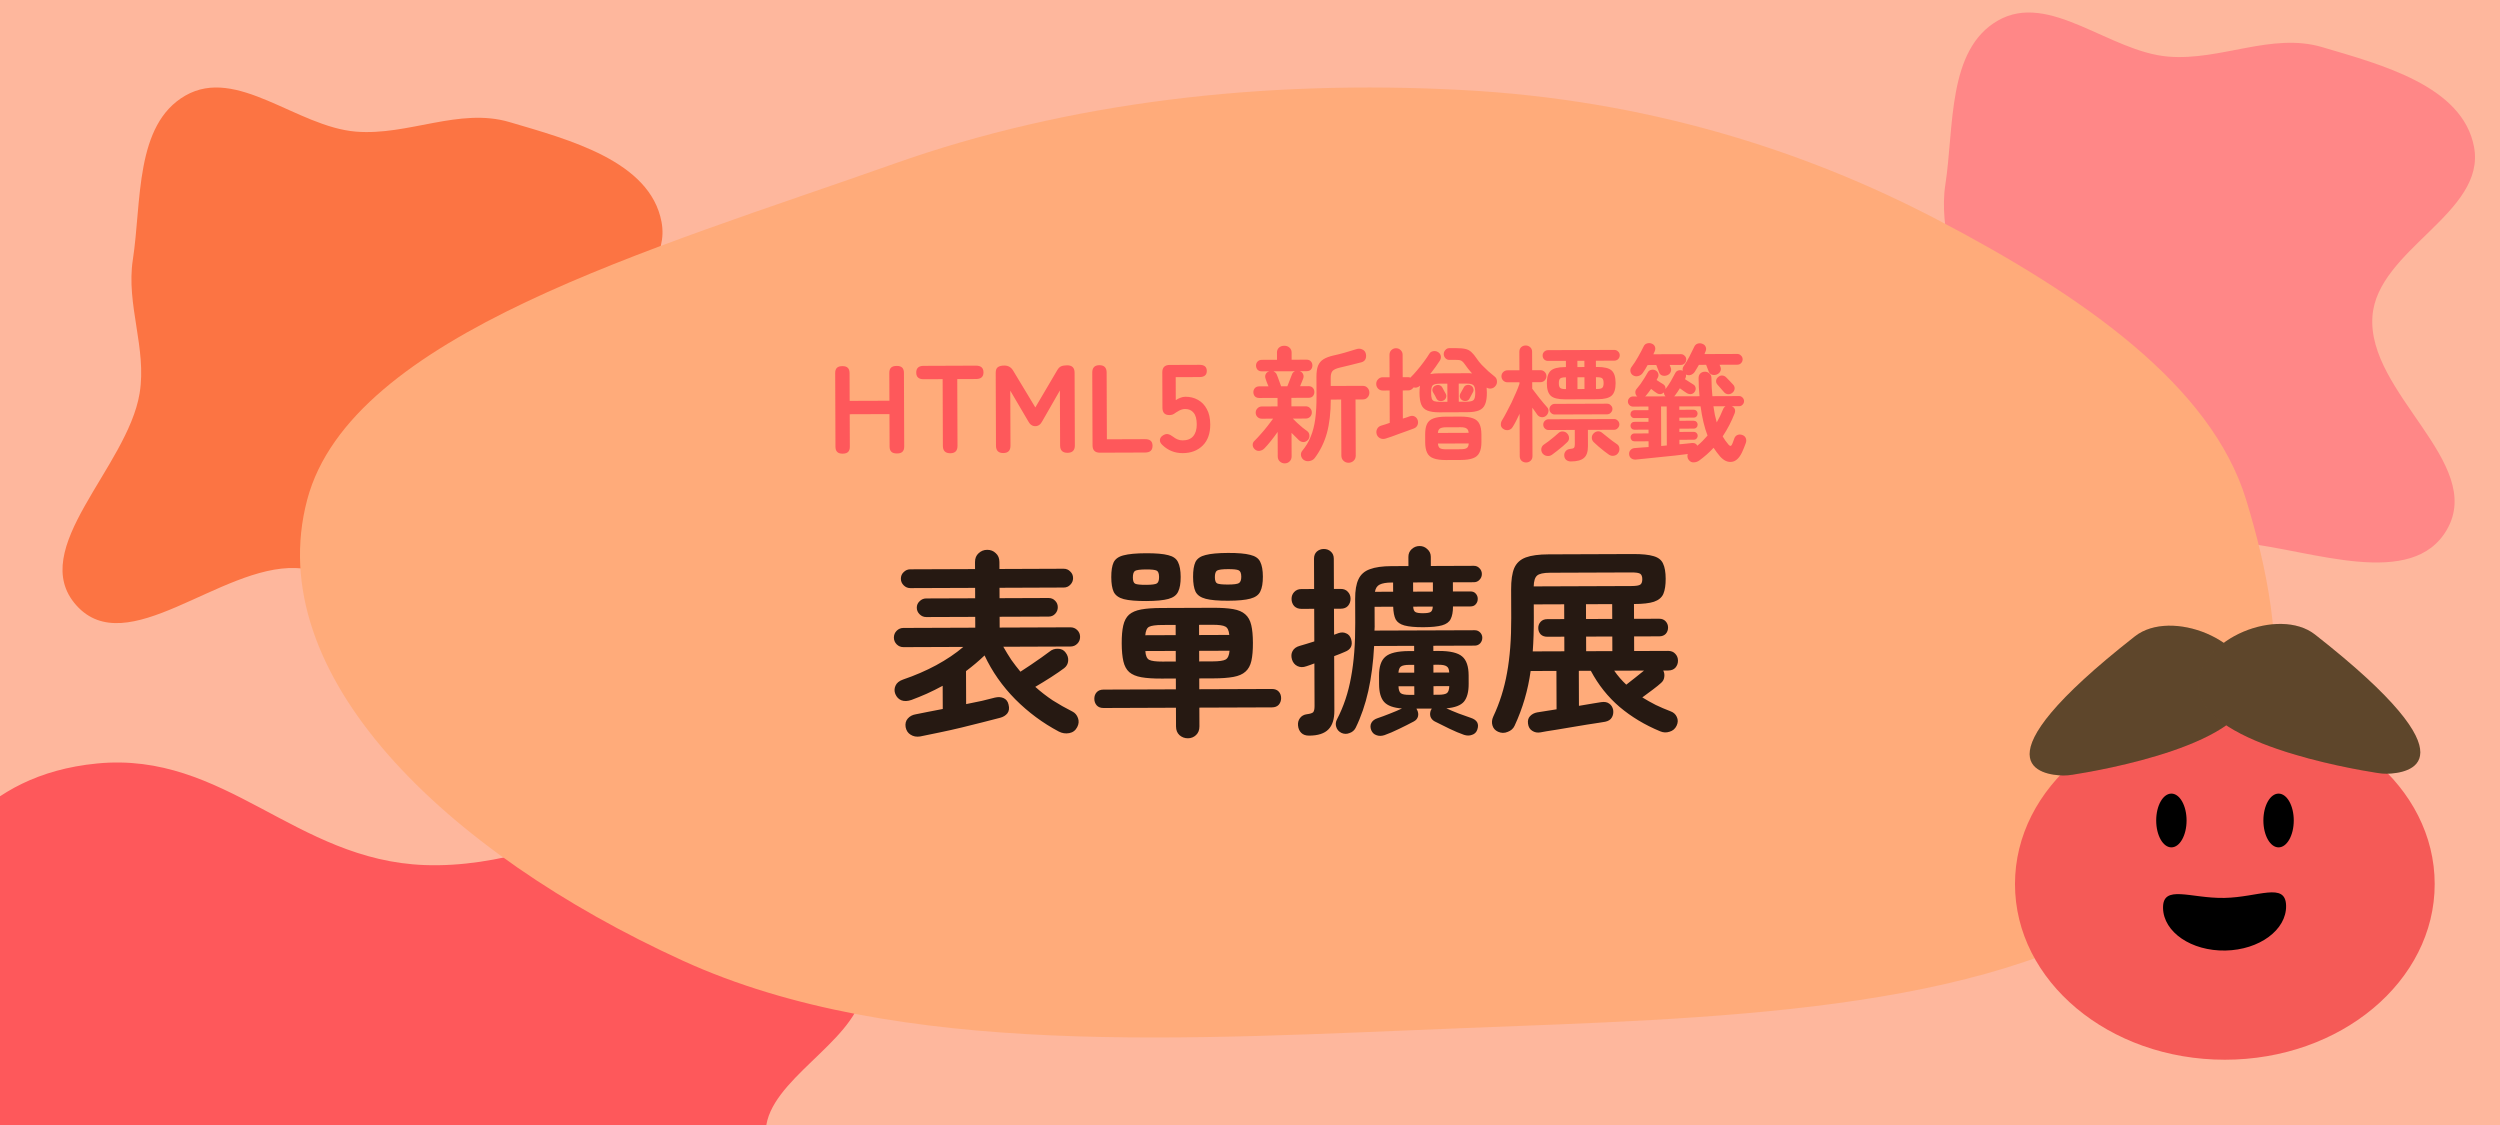 <svg width="200" height="90" viewBox="0 0 200 90" fill="none" xmlns="http://www.w3.org/2000/svg">
<g clip-path="url(#clip0_1720_2108)">
<rect width="200" height="90" fill="#FEB79D"/>
<path fill-rule="evenodd" clip-rule="evenodd" d="M-6.18 85.526C-5.521 81.351 -9.948 77.257 -7.655 73.239C-4.948 68.497 -1.652 61.992 7.772 61.078C17.997 60.087 23.6 68.826 33.978 69.205C45.818 69.637 56.588 60.196 66.887 63.237C76.243 66 70.121 74.012 68.975 79.539C68.168 83.434 61.536 86.431 61.267 90.346C60.85 96.397 75.769 103.853 67.023 107.895C58.356 111.9 45.738 103.802 34.253 102.83C27.316 102.243 20.566 103.925 13.618 103.373C4.658 102.66 -7.251 103.227 -11.753 99.17C-16.321 95.052 -6.927 90.254 -6.18 85.526Z" fill="#FE585B"/>
<path fill-rule="evenodd" clip-rule="evenodd" d="M28.474 10.53C32.649 10.872 36.743 8.58 40.761 9.767C45.503 11.168 52.008 12.874 52.922 17.752C53.913 23.046 45.174 25.946 44.795 31.318C44.363 37.447 53.804 43.022 50.763 48.353C48 53.196 39.988 50.027 34.461 49.434C30.566 49.016 27.569 45.584 23.654 45.444C17.603 45.228 10.147 52.951 6.105 48.424C2.1 43.937 10.197 37.406 11.17 31.46C11.758 27.869 10.075 24.375 10.627 20.779C11.34 16.14 10.773 9.976 14.83 7.646C18.948 5.281 23.746 10.143 28.474 10.53Z" fill="#FC7443"/>
<path fill-rule="evenodd" clip-rule="evenodd" d="M173.474 4.53C177.649 4.872 181.743 2.58 185.761 3.767C190.503 5.168 197.008 6.874 197.922 11.752C198.913 17.046 190.174 19.946 189.795 25.318C189.363 31.447 198.804 37.022 195.763 42.353C193 47.196 184.988 44.027 179.461 43.434C175.566 43.016 172.569 39.584 168.654 39.444C162.603 39.228 155.147 46.951 151.105 42.424C147.1 37.937 155.198 31.406 156.17 25.46C156.757 21.869 155.075 18.375 155.627 14.779C156.34 10.14 155.773 3.976 159.83 1.646C163.948 -0.719 168.746 4.143 173.474 4.53Z" fill="#FF8787"/>
<path fill-rule="evenodd" clip-rule="evenodd" d="M117.063 7.205C131.49 7.98 144.155 11.905 154.996 17.578C166.733 23.719 176.896 30.86 179.688 39.971C183.097 51.095 184.354 63.745 171.749 72.255C158.691 81.071 136.857 81.474 117.063 82.25C95.236 83.105 71.899 84.751 54.603 76.845C35.616 68.165 20.857 53.977 24.577 39.971C28.089 26.753 52.105 19.98 71.539 13.095C85.386 8.19 100.98 6.341 117.063 7.205Z" fill="#FFAB7A"/>
<ellipse cx="177.987" cy="70.727" rx="16.788" ry="14.051" fill="#F55A57"/>
<ellipse cx="173.711" cy="65.639" rx="1.215" ry="2.151" fill="black"/>
<ellipse cx="182.286" cy="65.639" rx="1.215" ry="2.151" fill="black"/>
<path d="M173.043 72.644C173.079 74.572 175.312 76.094 178.031 76.043C180.749 75.992 182.924 74.388 182.888 72.46C182.852 70.533 180.67 71.782 177.952 71.833C175.233 71.884 173.007 70.717 173.043 72.644Z" fill="black"/>
<path d="M170.796 50.904C173.677 48.645 180.1 51.191 180.1 55.022C180.101 59.542 168.086 61.623 165.801 61.978C165.552 62.017 165.303 62.044 165.054 62.039C163.425 62.006 157.615 61.237 170.796 50.904Z" fill="#6E5232"/>
<path d="M170.796 50.904C173.677 48.645 180.1 51.191 180.1 55.022C180.101 59.542 168.086 61.623 165.801 61.978C165.552 62.017 165.303 62.044 165.054 62.039C163.425 62.006 157.615 61.237 170.796 50.904Z" fill="url(#paint0_radial_1720_2108)" fill-opacity="0.15"/>
<path d="M185.2 50.763C182.319 48.505 175.896 51.051 175.896 54.881C175.896 59.401 187.91 61.483 190.195 61.837C190.445 61.876 190.693 61.903 190.942 61.898C192.571 61.866 198.381 61.097 185.2 50.763Z" fill="#6E5232"/>
<path d="M185.2 50.763C182.319 48.505 175.896 51.051 175.896 54.881C175.896 59.401 187.91 61.483 190.195 61.837C190.445 61.876 190.693 61.903 190.942 61.898C192.571 61.866 198.381 61.097 185.2 50.763Z" fill="url(#paint1_radial_1720_2108)" fill-opacity="0.15"/>
<path d="M67.389 36.292C67.022 36.293 66.838 36.11 66.837 35.744L66.815 29.844C66.813 29.477 66.996 29.293 67.363 29.292L67.413 29.292C67.779 29.29 67.963 29.473 67.965 29.84L67.973 32.069L71.153 32.058L71.145 29.828C71.143 29.461 71.329 29.277 71.703 29.276L71.763 29.275C72.129 29.274 72.313 29.457 72.315 29.823L72.337 35.723C72.338 36.09 72.155 36.274 71.789 36.275L71.729 36.276C71.355 36.277 71.168 36.094 71.167 35.728L71.157 33.128L67.977 33.139L67.987 35.739C67.988 36.106 67.805 36.29 67.439 36.291L67.389 36.292ZM76.023 36.26C75.629 36.261 75.432 36.065 75.43 35.672L75.411 30.332L73.891 30.338C73.497 30.339 73.3 30.163 73.299 29.81C73.297 29.45 73.493 29.269 73.887 29.268L78.077 29.252C78.477 29.251 78.677 29.43 78.679 29.79C78.68 30.143 78.481 30.32 78.081 30.322L76.581 30.328L76.6 35.668C76.602 36.061 76.409 36.258 76.023 36.26ZM80.26 36.244C79.874 36.245 79.68 36.05 79.678 35.656L79.657 29.836C79.656 29.61 79.712 29.456 79.825 29.376C79.945 29.288 80.118 29.244 80.344 29.244C80.651 29.242 80.885 29.375 81.046 29.641L82.827 32.594L84.566 29.638C84.659 29.471 84.765 29.361 84.885 29.307C85.011 29.253 85.174 29.226 85.374 29.225C85.768 29.224 85.965 29.419 85.967 29.813L85.988 35.633C85.99 36.026 85.794 36.224 85.4 36.225C85.007 36.226 84.81 36.031 84.808 35.637L84.792 31.237L83.391 33.682C83.252 33.956 83.062 34.094 82.822 34.094C82.582 34.095 82.392 33.959 82.251 33.687L80.822 31.252L80.838 35.652C80.84 36.045 80.647 36.243 80.26 36.244ZM87.995 36.215C87.602 36.217 87.404 36.021 87.403 35.627L87.381 29.808C87.38 29.414 87.569 29.217 87.949 29.215C88.336 29.214 88.53 29.41 88.531 29.803L88.551 35.143L91.611 35.132C92.004 35.13 92.202 35.306 92.203 35.66C92.204 36.02 92.008 36.2 91.615 36.202L87.995 36.215ZM94.618 36.251C93.985 36.253 93.441 36.035 92.986 35.597C92.839 35.457 92.775 35.318 92.794 35.178C92.814 35.031 92.897 34.914 93.043 34.827C93.196 34.733 93.332 34.702 93.453 34.735C93.573 34.761 93.706 34.831 93.853 34.944C93.96 35.03 94.077 35.099 94.204 35.152C94.331 35.205 94.468 35.231 94.614 35.231C94.988 35.229 95.267 35.118 95.453 34.898C95.646 34.67 95.741 34.357 95.74 33.957C95.738 33.523 95.654 33.21 95.486 33.017C95.326 32.818 95.099 32.719 94.805 32.72C94.705 32.72 94.609 32.737 94.515 32.771C94.429 32.798 94.349 32.835 94.276 32.882C94.143 32.956 94.026 33.03 93.927 33.103C93.827 33.17 93.7 33.204 93.547 33.205C93.18 33.206 92.996 33.01 92.995 32.617L92.984 29.787C92.983 29.393 93.182 29.196 93.582 29.195L95.952 29.186C96.345 29.184 96.543 29.347 96.544 29.674C96.545 30 96.349 30.164 95.956 30.166L94.056 30.173L94.062 32.013C94.175 31.932 94.299 31.869 94.432 31.821C94.565 31.768 94.698 31.74 94.832 31.74C95.205 31.739 95.538 31.821 95.832 31.986C96.133 32.152 96.371 32.398 96.545 32.724C96.726 33.05 96.818 33.459 96.82 33.953C96.822 34.679 96.621 35.243 96.216 35.645C95.811 36.046 95.278 36.248 94.618 36.251ZM102.781 37.071C102.628 37.071 102.494 37.018 102.381 36.912C102.274 36.812 102.22 36.679 102.219 36.513L102.212 34.553C102.04 34.8 101.857 35.044 101.665 35.285C101.472 35.525 101.3 35.723 101.147 35.877C101.041 35.984 100.914 36.047 100.768 36.068C100.621 36.089 100.491 36.046 100.377 35.939C100.277 35.846 100.223 35.737 100.216 35.61C100.209 35.477 100.252 35.367 100.345 35.279C100.497 35.132 100.667 34.952 100.853 34.738C101.045 34.524 101.228 34.306 101.4 34.086C101.579 33.858 101.729 33.661 101.848 33.494L100.958 33.497C100.811 33.498 100.691 33.452 100.598 33.359C100.504 33.266 100.457 33.149 100.456 33.009C100.456 32.876 100.502 32.762 100.595 32.669C100.688 32.568 100.808 32.518 100.954 32.517L102.204 32.513L102.202 31.833L100.742 31.838C100.595 31.839 100.478 31.796 100.391 31.709C100.311 31.616 100.271 31.506 100.27 31.38C100.27 31.247 100.309 31.136 100.389 31.049C100.475 30.956 100.592 30.909 100.738 30.908L101.478 30.905C101.431 30.792 101.384 30.679 101.337 30.566C101.297 30.446 101.266 30.356 101.246 30.296C101.199 30.163 101.202 30.043 101.255 29.936C101.308 29.823 101.398 29.749 101.524 29.715L101.554 29.705L100.944 29.707C100.804 29.708 100.691 29.665 100.604 29.578C100.523 29.485 100.483 29.376 100.482 29.249C100.482 29.122 100.521 29.015 100.601 28.928C100.687 28.835 100.801 28.788 100.941 28.787L102.161 28.783L102.158 28.193C102.158 28.039 102.211 27.913 102.317 27.812C102.43 27.712 102.57 27.661 102.736 27.661C102.91 27.66 103.05 27.709 103.157 27.809C103.271 27.909 103.328 28.035 103.328 28.188L103.331 28.778L104.531 28.774C104.677 28.773 104.791 28.82 104.871 28.913C104.951 28.999 104.992 29.106 104.992 29.232C104.993 29.359 104.953 29.469 104.874 29.563C104.794 29.65 104.681 29.693 104.534 29.694L103.974 29.696C104.107 29.736 104.198 29.812 104.245 29.925C104.299 30.032 104.302 30.151 104.256 30.285C104.23 30.352 104.193 30.442 104.147 30.555C104.108 30.669 104.061 30.782 104.008 30.896L104.688 30.893C104.835 30.893 104.949 30.939 105.029 31.032C105.109 31.119 105.15 31.228 105.15 31.362C105.151 31.488 105.111 31.599 105.031 31.692C104.952 31.779 104.839 31.823 104.692 31.823L103.312 31.828L103.314 32.508L104.444 32.504C104.598 32.504 104.718 32.553 104.805 32.653C104.899 32.746 104.946 32.859 104.946 32.992C104.947 33.133 104.9 33.249 104.808 33.343C104.721 33.437 104.601 33.484 104.448 33.484L103.428 33.488C103.515 33.581 103.629 33.694 103.769 33.827C103.916 33.96 104.064 34.089 104.211 34.215C104.365 34.335 104.488 34.428 104.582 34.494C104.689 34.58 104.746 34.693 104.753 34.833C104.767 34.973 104.727 35.093 104.634 35.194C104.535 35.301 104.418 35.358 104.285 35.365C104.152 35.365 104.031 35.319 103.924 35.226C103.764 35.074 103.563 34.874 103.322 34.629L103.329 36.508C103.33 36.675 103.277 36.809 103.171 36.909C103.064 37.016 102.935 37.07 102.781 37.071ZM107.881 37.022C107.728 37.022 107.594 36.969 107.481 36.863C107.367 36.757 107.31 36.617 107.309 36.444L107.292 31.964L106.462 31.967C106.46 33.014 106.356 33.907 106.152 34.648C105.948 35.382 105.624 36.047 105.18 36.642C105.074 36.775 104.934 36.856 104.761 36.883C104.594 36.917 104.441 36.888 104.3 36.795C104.18 36.709 104.106 36.589 104.079 36.436C104.058 36.289 104.095 36.162 104.188 36.055C104.466 35.721 104.688 35.35 104.853 34.943C105.025 34.529 105.147 34.058 105.218 33.532C105.29 32.998 105.324 32.388 105.321 31.701L105.316 30.151C105.314 29.778 105.357 29.481 105.442 29.261C105.535 29.034 105.681 28.86 105.88 28.739C106.087 28.611 106.356 28.511 106.689 28.436C106.949 28.382 107.246 28.307 107.579 28.213C107.918 28.111 108.221 28.02 108.488 27.939C108.667 27.879 108.827 27.881 108.968 27.948C109.108 28.007 109.201 28.103 109.249 28.236C109.303 28.396 109.303 28.55 109.25 28.697C109.198 28.837 109.091 28.93 108.931 28.978C108.645 29.052 108.352 29.127 108.052 29.201C107.752 29.275 107.456 29.346 107.163 29.414C106.89 29.482 106.704 29.569 106.604 29.676C106.504 29.783 106.455 29.974 106.456 30.247L106.458 30.877L109.008 30.867C109.175 30.867 109.305 30.92 109.399 31.026C109.499 31.132 109.55 31.262 109.55 31.415C109.551 31.562 109.501 31.689 109.402 31.796C109.309 31.903 109.179 31.957 109.012 31.957L108.442 31.959L108.459 36.44C108.46 36.613 108.404 36.753 108.291 36.86C108.178 36.967 108.041 37.021 107.881 37.022ZM102.488 30.902L102.988 30.9C103.041 30.766 103.104 30.606 103.177 30.419C103.249 30.232 103.309 30.078 103.355 29.958C103.401 29.831 103.481 29.744 103.594 29.698L101.874 29.704C101.927 29.724 101.978 29.757 102.024 29.803C102.078 29.843 102.118 29.9 102.145 29.973C102.172 30.026 102.206 30.113 102.246 30.233C102.286 30.346 102.33 30.465 102.377 30.592C102.424 30.712 102.461 30.815 102.488 30.902ZM110.864 35.081C110.704 35.135 110.554 35.128 110.414 35.062C110.274 34.996 110.18 34.886 110.133 34.733C110.092 34.58 110.105 34.44 110.171 34.313C110.237 34.179 110.354 34.089 110.52 34.042C110.613 34.015 110.713 33.984 110.82 33.951C110.933 33.91 111.053 33.87 111.179 33.829L111.17 31.239L110.62 31.241C110.473 31.242 110.35 31.192 110.249 31.093C110.149 30.986 110.098 30.86 110.098 30.713C110.097 30.567 110.147 30.443 110.246 30.343C110.346 30.236 110.469 30.182 110.616 30.181L111.166 30.179L111.159 28.379C111.159 28.233 111.208 28.109 111.308 28.009C111.414 27.909 111.537 27.858 111.677 27.858C111.824 27.857 111.947 27.907 112.048 28.006C112.155 28.106 112.209 28.229 112.209 28.375L112.216 30.175L112.656 30.174C112.689 30.174 112.719 30.177 112.746 30.183C112.773 30.19 112.799 30.2 112.826 30.213L112.856 30.183C113.009 30.036 113.178 29.852 113.364 29.631C113.556 29.404 113.739 29.173 113.911 28.939C114.084 28.705 114.223 28.501 114.329 28.328C114.402 28.194 114.508 28.117 114.648 28.096C114.795 28.069 114.925 28.092 115.038 28.165C115.152 28.231 115.226 28.328 115.259 28.454C115.293 28.581 115.27 28.711 115.191 28.845C115.091 28.991 114.975 29.162 114.843 29.356C114.71 29.543 114.568 29.733 114.415 29.927C114.615 29.887 114.858 29.866 115.145 29.865L117.355 29.857C117.428 29.856 117.498 29.856 117.565 29.856C117.631 29.855 117.698 29.862 117.765 29.875C117.537 29.622 117.35 29.387 117.202 29.167C117.122 29.047 117.048 28.961 116.981 28.908C116.921 28.855 116.848 28.822 116.761 28.809C116.674 28.796 116.554 28.789 116.401 28.79L115.941 28.792C115.821 28.792 115.717 28.746 115.63 28.653C115.543 28.553 115.499 28.443 115.499 28.323C115.499 28.203 115.541 28.096 115.628 28.003C115.714 27.902 115.817 27.852 115.937 27.852L116.427 27.85C116.774 27.849 117.044 27.871 117.237 27.917C117.431 27.963 117.591 28.049 117.718 28.175C117.852 28.295 117.996 28.471 118.15 28.703C118.251 28.857 118.382 29.019 118.542 29.192C118.71 29.365 118.883 29.534 119.064 29.7C119.251 29.859 119.422 30.002 119.576 30.128C119.689 30.215 119.75 30.334 119.757 30.488C119.771 30.641 119.728 30.774 119.629 30.888C119.542 30.995 119.432 31.059 119.299 31.079C119.173 31.1 119.049 31.077 118.929 31.011C118.936 31.071 118.939 31.134 118.94 31.201C118.947 31.267 118.95 31.337 118.95 31.411C118.952 31.811 118.903 32.124 118.804 32.351C118.711 32.578 118.549 32.739 118.316 32.833C118.089 32.927 117.773 32.975 117.366 32.976L115.156 32.985C114.75 32.986 114.429 32.941 114.196 32.848C113.962 32.756 113.798 32.596 113.704 32.37C113.61 32.144 113.562 31.831 113.56 31.43C113.56 31.317 113.563 31.217 113.569 31.131C113.576 31.037 113.585 30.947 113.598 30.86C113.439 31.001 113.269 31.045 113.089 30.992C113.042 31.059 112.983 31.116 112.909 31.163C112.836 31.21 112.753 31.233 112.66 31.234L112.22 31.235L112.228 33.486C112.335 33.452 112.435 33.421 112.528 33.394C112.621 33.361 112.704 33.33 112.777 33.303C112.924 33.25 113.057 33.256 113.177 33.322C113.298 33.388 113.378 33.488 113.419 33.621C113.459 33.768 113.45 33.904 113.39 34.031C113.331 34.151 113.224 34.239 113.071 34.292C112.951 34.333 112.795 34.39 112.602 34.464C112.409 34.532 112.202 34.606 111.983 34.686C111.763 34.767 111.553 34.845 111.353 34.919C111.154 34.986 110.991 35.04 110.864 35.081ZM115.68 36.803C115.254 36.804 114.92 36.759 114.68 36.666C114.44 36.581 114.269 36.431 114.168 36.218C114.067 36.012 114.016 35.732 114.015 35.379L114.013 34.759C114.012 34.406 114.06 34.125 114.16 33.918C114.259 33.711 114.428 33.564 114.668 33.476C114.908 33.382 115.241 33.334 115.668 33.333L116.848 33.328C117.268 33.327 117.598 33.372 117.838 33.465C118.078 33.55 118.249 33.697 118.35 33.903C118.457 34.109 118.511 34.389 118.513 34.742L118.515 35.362C118.516 35.715 118.464 35.996 118.358 36.203C118.259 36.416 118.09 36.567 117.85 36.655C117.61 36.749 117.28 36.797 116.86 36.798L115.68 36.803ZM116.703 32.139L117.303 32.137C117.616 32.136 117.813 32.088 117.893 31.994C117.979 31.901 118.022 31.707 118.02 31.414C118.019 31.121 117.975 30.927 117.888 30.834C117.808 30.735 117.611 30.686 117.298 30.687L116.698 30.689L116.703 32.139ZM115.203 32.144L115.793 32.142L115.788 30.692L115.198 30.695C114.891 30.696 114.695 30.743 114.608 30.837C114.529 30.93 114.489 31.127 114.49 31.427C114.491 31.627 114.508 31.78 114.542 31.887C114.576 31.987 114.643 32.056 114.743 32.096C114.85 32.129 115.003 32.145 115.203 32.144ZM115.677 35.943L116.857 35.938C117.084 35.938 117.244 35.907 117.337 35.847C117.437 35.786 117.49 35.663 117.496 35.476L115.036 35.485C115.05 35.672 115.103 35.795 115.197 35.855C115.29 35.914 115.451 35.944 115.677 35.943ZM115.032 34.635L117.492 34.626C117.478 34.453 117.421 34.336 117.321 34.277C117.227 34.21 117.071 34.178 116.851 34.178L115.671 34.183C115.451 34.184 115.291 34.218 115.191 34.285C115.098 34.345 115.045 34.462 115.032 34.635ZM115.473 32.043C115.373 32.09 115.266 32.101 115.153 32.075C115.046 32.048 114.966 31.982 114.912 31.875C114.879 31.802 114.838 31.723 114.791 31.636C114.744 31.549 114.694 31.463 114.64 31.377C114.587 31.283 114.576 31.183 114.609 31.077C114.649 30.97 114.722 30.893 114.828 30.846C114.941 30.792 115.048 30.782 115.148 30.815C115.255 30.841 115.339 30.911 115.399 31.024C115.433 31.09 115.476 31.173 115.53 31.273C115.59 31.366 115.634 31.443 115.661 31.503C115.714 31.609 115.722 31.712 115.682 31.813C115.649 31.913 115.579 31.99 115.473 32.043ZM117.013 32.038C116.913 31.985 116.842 31.908 116.802 31.808C116.768 31.709 116.774 31.605 116.821 31.498C116.854 31.438 116.897 31.361 116.95 31.268C117.003 31.168 117.049 31.084 117.089 31.017C117.142 30.904 117.222 30.834 117.328 30.807C117.441 30.773 117.551 30.782 117.658 30.835C117.758 30.882 117.825 30.958 117.859 31.065C117.9 31.171 117.893 31.271 117.84 31.365C117.794 31.451 117.748 31.538 117.701 31.625C117.655 31.712 117.612 31.792 117.572 31.866C117.526 31.973 117.446 32.039 117.333 32.067C117.22 32.094 117.113 32.084 117.013 32.038ZM125.212 31.947C124.652 31.949 124.269 31.854 124.061 31.662C123.854 31.469 123.749 31.136 123.748 30.663C123.746 30.183 123.848 29.849 124.054 29.662C124.26 29.468 124.643 29.369 125.203 29.367L125.273 29.367L125.271 28.867L123.841 28.872C123.721 28.873 123.618 28.833 123.531 28.754C123.45 28.667 123.41 28.564 123.409 28.444C123.409 28.324 123.449 28.224 123.528 28.144C123.615 28.057 123.718 28.013 123.838 28.012L129.138 27.993C129.258 27.992 129.361 28.035 129.448 28.122C129.535 28.201 129.579 28.301 129.579 28.421C129.58 28.541 129.537 28.645 129.451 28.732C129.364 28.812 129.261 28.852 129.141 28.853L127.671 28.858L127.673 29.358L127.783 29.358C128.343 29.356 128.727 29.451 128.934 29.643C129.141 29.829 129.246 30.162 129.248 30.642C129.249 31.116 129.147 31.449 128.941 31.643C128.735 31.838 128.352 31.936 127.792 31.938L125.212 31.947ZM122.091 36.999C121.945 36.999 121.821 36.953 121.721 36.86C121.627 36.767 121.58 36.644 121.579 36.491L121.567 33.101C121.467 33.308 121.372 33.505 121.279 33.692C121.186 33.872 121.097 34.029 121.011 34.163C120.938 34.29 120.828 34.37 120.682 34.404C120.535 34.431 120.402 34.405 120.281 34.326C120.161 34.253 120.091 34.153 120.07 34.026C120.056 33.893 120.083 33.766 120.149 33.646C120.261 33.466 120.384 33.249 120.516 32.995C120.655 32.741 120.791 32.477 120.923 32.203C121.056 31.923 121.178 31.652 121.29 31.392C121.403 31.131 121.492 30.901 121.558 30.701L121.557 30.581L120.597 30.584C120.471 30.585 120.357 30.539 120.257 30.446C120.163 30.346 120.116 30.233 120.116 30.106C120.115 29.973 120.161 29.859 120.254 29.766C120.354 29.672 120.467 29.625 120.594 29.624L121.554 29.621L121.548 28.151C121.548 27.998 121.594 27.874 121.687 27.78C121.787 27.687 121.91 27.64 122.056 27.639C122.196 27.639 122.317 27.685 122.417 27.778C122.517 27.871 122.568 27.994 122.568 28.147L122.574 29.617L123.234 29.615C123.367 29.614 123.481 29.66 123.574 29.753C123.668 29.846 123.715 29.959 123.716 30.093C123.716 30.22 123.67 30.333 123.577 30.433C123.484 30.527 123.371 30.574 123.237 30.575L122.577 30.577L122.579 31.097C122.64 31.177 122.723 31.287 122.831 31.426C122.938 31.559 123.048 31.702 123.162 31.855C123.283 32.001 123.397 32.141 123.504 32.274C123.611 32.4 123.698 32.5 123.765 32.573C123.858 32.672 123.896 32.789 123.876 32.922C123.857 33.049 123.797 33.159 123.697 33.253C123.591 33.347 123.468 33.387 123.328 33.374C123.194 33.361 123.084 33.302 122.997 33.196C122.95 33.122 122.89 33.036 122.816 32.936C122.742 32.837 122.665 32.73 122.585 32.617L122.599 36.487C122.6 36.64 122.55 36.764 122.451 36.858C122.351 36.951 122.231 36.998 122.091 36.999ZM125.671 36.916C125.518 36.916 125.391 36.873 125.29 36.787C125.197 36.707 125.146 36.591 125.139 36.438C125.132 36.304 125.172 36.188 125.258 36.087C125.344 35.987 125.457 35.93 125.597 35.916C125.757 35.902 125.86 35.875 125.907 35.835C125.96 35.788 125.986 35.691 125.986 35.544L125.982 34.395L123.882 34.402C123.768 34.403 123.668 34.36 123.581 34.273C123.501 34.187 123.46 34.087 123.46 33.974C123.46 33.854 123.499 33.754 123.579 33.673C123.665 33.586 123.765 33.543 123.878 33.542L129.128 33.523C129.242 33.522 129.339 33.565 129.419 33.652C129.506 33.731 129.549 33.831 129.55 33.951C129.55 34.065 129.507 34.165 129.421 34.252C129.341 34.339 129.245 34.382 129.132 34.383L127.032 34.391L127.036 35.691C127.038 36.137 126.933 36.451 126.72 36.632C126.514 36.819 126.164 36.914 125.671 36.916ZM124.377 33.16C124.264 33.161 124.163 33.118 124.076 33.032C123.996 32.945 123.956 32.845 123.955 32.732C123.955 32.619 123.995 32.522 124.074 32.442C124.161 32.355 124.26 32.311 124.374 32.31L128.574 32.295C128.687 32.294 128.784 32.337 128.864 32.424C128.951 32.504 128.995 32.6 128.995 32.713C128.996 32.827 128.953 32.927 128.866 33.014C128.787 33.101 128.69 33.145 128.577 33.145L124.377 33.16ZM128.729 36.384C128.622 36.311 128.492 36.215 128.338 36.096C128.191 35.983 128.04 35.86 127.887 35.727C127.739 35.595 127.609 35.475 127.495 35.369C127.401 35.276 127.351 35.163 127.344 35.029C127.343 34.889 127.39 34.773 127.483 34.679C127.576 34.579 127.685 34.522 127.812 34.508C127.945 34.494 128.065 34.533 128.172 34.626C128.266 34.699 128.386 34.796 128.534 34.915C128.681 35.035 128.828 35.151 128.975 35.263C129.129 35.376 129.256 35.466 129.356 35.532C129.469 35.605 129.533 35.711 129.547 35.851C129.567 35.985 129.541 36.108 129.468 36.222C129.389 36.349 129.279 36.426 129.139 36.453C128.999 36.487 128.863 36.464 128.729 36.384ZM124.159 36.381C124.033 36.468 123.896 36.499 123.749 36.473C123.603 36.453 123.482 36.38 123.388 36.254C123.315 36.141 123.288 36.018 123.307 35.884C123.333 35.744 123.403 35.637 123.516 35.564C123.616 35.497 123.739 35.41 123.885 35.302C124.031 35.188 124.177 35.071 124.324 34.951C124.47 34.83 124.589 34.726 124.682 34.639C124.782 34.546 124.902 34.505 125.042 34.518C125.182 34.531 125.296 34.587 125.383 34.687C125.476 34.793 125.523 34.913 125.524 35.046C125.524 35.173 125.475 35.283 125.375 35.377C125.289 35.464 125.173 35.571 125.026 35.698C124.88 35.819 124.727 35.943 124.568 36.07C124.415 36.19 124.279 36.294 124.159 36.381ZM126.199 31.124L126.759 31.122L126.756 30.182L126.196 30.184L126.199 31.124ZM127.679 31.118L127.779 31.118C127.986 31.117 128.123 31.083 128.189 31.016C128.255 30.949 128.288 30.826 128.288 30.646C128.287 30.459 128.253 30.336 128.186 30.276C128.119 30.21 127.983 30.177 127.776 30.178L127.676 30.178L127.679 31.118ZM125.229 31.127L125.279 31.127L125.276 30.187L125.226 30.187C125.019 30.188 124.879 30.222 124.806 30.289C124.74 30.349 124.707 30.473 124.708 30.659C124.708 30.839 124.742 30.962 124.809 31.029C124.883 31.095 125.023 31.128 125.229 31.127ZM126.193 29.364L126.753 29.362L126.751 28.862L126.191 28.864L126.193 29.364ZM135.931 36.848C135.804 36.935 135.665 36.982 135.511 36.989C135.358 37.003 135.224 36.944 135.111 36.811C135.05 36.738 135.013 36.658 135 36.571C134.986 36.484 134.992 36.401 135.019 36.321C134.712 36.362 134.372 36.403 133.999 36.445C133.633 36.486 133.259 36.524 132.88 36.559C132.5 36.6 132.133 36.638 131.78 36.673C131.434 36.708 131.124 36.739 130.85 36.767C130.717 36.774 130.6 36.741 130.5 36.668C130.4 36.595 130.343 36.485 130.329 36.338C130.322 36.198 130.361 36.085 130.448 35.998C130.534 35.904 130.64 35.854 130.767 35.847C130.927 35.833 131.1 35.819 131.287 35.805C131.48 35.791 131.68 35.777 131.887 35.763L131.885 35.303L130.755 35.307C130.668 35.307 130.595 35.277 130.535 35.218C130.474 35.151 130.444 35.075 130.444 34.988C130.443 34.901 130.473 34.828 130.533 34.768C130.593 34.707 130.666 34.677 130.753 34.677L131.883 34.673L131.882 34.373L130.752 34.377C130.665 34.377 130.591 34.347 130.531 34.288C130.471 34.228 130.441 34.155 130.44 34.068C130.44 33.975 130.47 33.898 130.53 33.838C130.589 33.777 130.663 33.747 130.749 33.747L131.879 33.743L131.878 33.443L130.748 33.447C130.661 33.447 130.588 33.417 130.528 33.358C130.468 33.298 130.437 33.225 130.437 33.138C130.437 33.045 130.466 32.968 130.526 32.908C130.586 32.847 130.659 32.817 130.746 32.817L131.876 32.813L131.875 32.523L130.635 32.527C130.528 32.528 130.435 32.488 130.354 32.408C130.274 32.329 130.234 32.235 130.233 32.129C130.233 32.015 130.272 31.919 130.352 31.838C130.432 31.758 130.525 31.718 130.632 31.717L130.982 31.716C130.895 31.65 130.844 31.556 130.831 31.436C130.817 31.317 130.846 31.213 130.919 31.126C131.019 31.012 131.125 30.879 131.238 30.725C131.351 30.565 131.457 30.404 131.556 30.244C131.662 30.077 131.748 29.93 131.815 29.803C131.874 29.689 131.964 29.619 132.084 29.592C132.204 29.558 132.317 29.568 132.424 29.621C132.537 29.674 132.614 29.757 132.655 29.87C132.695 29.983 132.686 30.096 132.626 30.21C132.613 30.237 132.596 30.267 132.576 30.3C132.563 30.333 132.547 30.367 132.527 30.4C132.614 30.453 132.711 30.516 132.817 30.589C132.924 30.655 133.005 30.705 133.058 30.738C133.198 30.831 133.259 30.961 133.239 31.128C133.385 30.94 133.528 30.73 133.667 30.496C133.806 30.256 133.922 30.042 134.015 29.855C134.068 29.741 134.154 29.668 134.274 29.634C134.394 29.6 134.511 29.61 134.624 29.662C134.59 29.529 134.613 29.406 134.693 29.292C134.852 29.072 135.004 28.818 135.15 28.53C135.302 28.237 135.431 27.976 135.537 27.749C135.596 27.616 135.69 27.529 135.816 27.488C135.949 27.448 136.076 27.454 136.196 27.507C136.33 27.559 136.417 27.642 136.457 27.756C136.504 27.869 136.501 27.985 136.448 28.106C136.435 28.139 136.419 28.176 136.399 28.216C136.386 28.249 136.372 28.286 136.359 28.326L138.979 28.316C139.099 28.316 139.199 28.359 139.28 28.445C139.367 28.525 139.41 28.625 139.411 28.745C139.411 28.865 139.368 28.968 139.282 29.055C139.202 29.136 139.102 29.176 138.982 29.176L137.562 29.182C137.576 29.208 137.589 29.238 137.603 29.271C137.616 29.298 137.626 29.321 137.633 29.341C137.687 29.468 137.684 29.591 137.624 29.711C137.565 29.825 137.468 29.909 137.335 29.962C137.202 30.01 137.072 30.013 136.945 29.974C136.825 29.928 136.741 29.841 136.694 29.715C136.667 29.642 136.634 29.555 136.593 29.455C136.56 29.349 136.526 29.259 136.492 29.186L135.912 29.188C135.859 29.288 135.803 29.385 135.743 29.478C135.69 29.565 135.637 29.652 135.584 29.739C135.511 29.852 135.408 29.936 135.275 29.99C135.142 30.037 135.009 30.028 134.875 29.962C134.896 30.048 134.886 30.138 134.846 30.232L134.797 30.332C134.903 30.398 135.027 30.478 135.167 30.57C135.308 30.663 135.408 30.726 135.468 30.759C135.568 30.819 135.629 30.909 135.649 31.029C135.67 31.142 135.643 31.249 135.57 31.349C135.497 31.456 135.398 31.516 135.271 31.53C135.151 31.537 135.038 31.508 134.931 31.441C134.864 31.402 134.78 31.345 134.68 31.272C134.58 31.199 134.483 31.13 134.389 31.063C134.263 31.27 134.134 31.461 134.001 31.635C133.981 31.662 133.958 31.685 133.932 31.705L135.962 31.698C135.941 31.478 135.923 31.248 135.909 31.008C135.902 30.768 135.894 30.518 135.886 30.258C135.886 30.098 135.932 29.971 136.025 29.877C136.125 29.784 136.248 29.736 136.394 29.736C136.534 29.735 136.655 29.782 136.755 29.875C136.862 29.968 136.916 30.091 136.916 30.244C136.924 30.511 136.932 30.767 136.939 31.014C136.953 31.254 136.971 31.48 136.992 31.694L139.132 31.686C139.238 31.685 139.328 31.725 139.402 31.805C139.482 31.884 139.523 31.981 139.523 32.094C139.524 32.201 139.484 32.294 139.404 32.375C139.331 32.455 139.241 32.495 139.135 32.496L138.545 32.498C138.792 32.617 138.866 32.81 138.767 33.077C138.641 33.398 138.499 33.711 138.34 34.019C138.181 34.326 138.006 34.623 137.814 34.911C137.881 35.017 137.948 35.123 138.015 35.23C138.088 35.336 138.169 35.439 138.256 35.539C138.336 35.639 138.403 35.682 138.456 35.668C138.51 35.655 138.559 35.585 138.606 35.458C138.632 35.391 138.655 35.328 138.675 35.267C138.695 35.201 138.718 35.137 138.744 35.077C138.797 34.937 138.883 34.843 139.003 34.796C139.13 34.742 139.27 34.749 139.423 34.815C139.55 34.868 139.634 34.957 139.674 35.084C139.715 35.204 139.708 35.33 139.656 35.464C139.623 35.551 139.58 35.664 139.527 35.804C139.474 35.938 139.418 36.068 139.358 36.195C139.133 36.662 138.858 36.913 138.531 36.948C138.211 36.989 137.904 36.847 137.61 36.521C137.516 36.415 137.425 36.302 137.338 36.182C137.251 36.069 137.167 35.95 137.087 35.823C136.742 36.198 136.356 36.539 135.931 36.848ZM133.365 30.027C133.232 30.074 133.102 30.078 132.975 30.039C132.855 29.999 132.772 29.913 132.724 29.779C132.704 29.72 132.671 29.63 132.623 29.51C132.576 29.39 132.536 29.287 132.502 29.2L131.812 29.203C131.746 29.316 131.68 29.43 131.614 29.544C131.547 29.651 131.481 29.751 131.415 29.844C131.329 29.965 131.209 30.045 131.056 30.086C130.909 30.126 130.766 30.103 130.625 30.017C130.518 29.944 130.455 29.841 130.434 29.708C130.414 29.575 130.443 29.458 130.523 29.358C130.702 29.124 130.878 28.853 131.05 28.546C131.229 28.232 131.374 27.958 131.487 27.724C131.546 27.59 131.639 27.507 131.766 27.473C131.899 27.433 132.026 27.439 132.146 27.492C132.273 27.544 132.357 27.628 132.397 27.741C132.437 27.854 132.431 27.974 132.378 28.101C132.365 28.134 132.349 28.171 132.329 28.211C132.309 28.251 132.289 28.294 132.269 28.341L134.469 28.333C134.589 28.333 134.689 28.375 134.77 28.462C134.857 28.542 134.9 28.641 134.901 28.761C134.901 28.881 134.858 28.985 134.772 29.072C134.692 29.152 134.592 29.193 134.472 29.193L133.572 29.196C133.619 29.296 133.646 29.363 133.653 29.396C133.707 29.529 133.704 29.656 133.644 29.776C133.592 29.89 133.499 29.973 133.365 30.027ZM135.786 35.658C135.933 35.538 136.072 35.41 136.205 35.277C136.344 35.136 136.477 34.992 136.603 34.845C136.354 34.199 136.168 33.42 136.045 32.507L134.345 32.514L134.346 32.783L135.486 32.779C135.579 32.779 135.656 32.809 135.716 32.868C135.776 32.928 135.806 33.001 135.807 33.088C135.807 33.175 135.777 33.252 135.718 33.318C135.658 33.379 135.581 33.409 135.488 33.409L134.348 33.413L134.349 33.663L135.489 33.659C135.582 33.659 135.659 33.689 135.719 33.748C135.779 33.808 135.81 33.885 135.81 33.978C135.81 34.065 135.781 34.138 135.721 34.198C135.661 34.259 135.585 34.289 135.491 34.289L134.351 34.294L134.352 34.553L135.492 34.549C135.586 34.549 135.662 34.579 135.723 34.638C135.783 34.698 135.813 34.771 135.813 34.858C135.814 34.945 135.784 35.022 135.724 35.088C135.664 35.149 135.588 35.179 135.495 35.179L134.355 35.184L134.356 35.544C134.549 35.529 134.729 35.512 134.896 35.492C135.062 35.471 135.219 35.454 135.365 35.44C135.572 35.426 135.712 35.498 135.786 35.658ZM132.896 35.679L133.346 35.637L133.335 32.517L132.885 32.519L132.896 35.679ZM138.581 31.428C138.481 31.508 138.368 31.545 138.241 31.539C138.114 31.526 138.007 31.47 137.92 31.37C137.86 31.297 137.773 31.198 137.659 31.071C137.545 30.938 137.458 30.839 137.398 30.772C137.318 30.686 137.281 30.583 137.287 30.463C137.3 30.343 137.353 30.246 137.446 30.172C137.546 30.078 137.655 30.035 137.775 30.041C137.896 30.047 138.002 30.097 138.096 30.19C138.156 30.249 138.247 30.342 138.367 30.469C138.488 30.588 138.581 30.688 138.648 30.767C138.742 30.867 138.782 30.98 138.769 31.107C138.757 31.234 138.694 31.341 138.581 31.428ZM137.339 33.792C137.531 33.458 137.697 33.114 137.836 32.761C137.888 32.634 137.958 32.547 138.045 32.5L137.075 32.503C137.109 32.743 137.146 32.97 137.187 33.183C137.235 33.396 137.285 33.599 137.339 33.792ZM131.592 31.714L133.242 31.708C133.148 31.615 133.108 31.508 133.12 31.388C133.041 31.468 132.944 31.515 132.831 31.529C132.724 31.536 132.624 31.506 132.531 31.44C132.484 31.407 132.417 31.361 132.33 31.301C132.25 31.235 132.17 31.172 132.089 31.112C132.023 31.199 131.957 31.289 131.89 31.383C131.831 31.47 131.768 31.55 131.701 31.623C131.675 31.663 131.638 31.694 131.592 31.714Z" fill="#FE585B"/>
<path d="M73.605 58.918C73.317 58.962 73.066 58.915 72.852 58.777C72.638 58.65 72.504 58.447 72.45 58.17C72.406 57.893 72.464 57.664 72.624 57.482C72.783 57.3 72.996 57.187 73.262 57.143C73.55 57.089 73.875 57.024 74.237 56.948C74.611 56.872 75.005 56.796 75.421 56.719L75.414 54.863C74.999 55.089 74.578 55.298 74.152 55.492C73.737 55.675 73.327 55.842 72.922 55.993C72.613 56.1 72.346 56.112 72.122 56.028C71.898 55.943 71.732 55.773 71.624 55.517C71.538 55.294 71.543 55.075 71.638 54.861C71.733 54.637 71.935 54.471 72.244 54.363C73.192 54.04 74.076 53.658 74.896 53.217C75.726 52.766 76.45 52.278 77.066 51.753L72.282 51.771C72.069 51.772 71.887 51.698 71.737 51.549C71.588 51.4 71.512 51.219 71.511 51.006C71.511 50.792 71.585 50.611 71.733 50.461C71.882 50.311 72.063 50.236 72.277 50.235L78.021 50.214L78.017 49.35L74.097 49.364C73.895 49.365 73.718 49.291 73.569 49.142C73.419 48.993 73.343 48.818 73.343 48.615C73.342 48.412 73.416 48.241 73.565 48.102C73.713 47.952 73.889 47.877 74.092 47.876L78.012 47.862L78.009 47.03L72.825 47.049C72.622 47.05 72.446 46.976 72.296 46.827C72.146 46.678 72.071 46.502 72.07 46.3C72.069 46.086 72.143 45.91 72.292 45.771C72.441 45.621 72.617 45.546 72.819 45.545L78.003 45.526L78.001 44.966C78 44.667 78.095 44.432 78.287 44.261C78.478 44.079 78.707 43.987 78.974 43.986C79.251 43.985 79.481 44.075 79.662 44.255C79.855 44.425 79.952 44.66 79.953 44.959L79.955 45.519L85.091 45.499C85.305 45.499 85.481 45.573 85.62 45.721C85.77 45.86 85.845 46.035 85.846 46.249C85.847 46.451 85.773 46.628 85.624 46.778C85.486 46.927 85.31 47.003 85.097 47.003L79.961 47.023L79.964 47.855L83.884 47.84C84.097 47.839 84.273 47.913 84.413 48.062C84.552 48.2 84.622 48.37 84.623 48.573C84.623 48.776 84.555 48.952 84.416 49.102C84.278 49.252 84.103 49.327 83.889 49.328L79.969 49.342L79.973 50.206L85.636 50.185C85.85 50.185 86.031 50.259 86.181 50.407C86.331 50.556 86.407 50.737 86.407 50.951C86.408 51.164 86.334 51.346 86.185 51.495C86.037 51.645 85.856 51.721 85.642 51.721L80.266 51.741C80.47 52.103 80.685 52.455 80.91 52.795C81.146 53.125 81.387 53.438 81.634 53.736C81.889 53.575 82.166 53.393 82.464 53.189C82.772 52.985 83.059 52.787 83.325 52.594C83.602 52.401 83.815 52.245 83.964 52.128C84.155 51.967 84.379 51.891 84.635 51.901C84.901 51.9 85.11 52.006 85.26 52.219C85.41 52.421 85.475 52.639 85.454 52.874C85.434 53.109 85.328 53.301 85.137 53.451C84.881 53.644 84.53 53.886 84.083 54.175C83.647 54.454 83.227 54.712 82.822 54.948C83.261 55.341 83.726 55.702 84.218 56.031C84.721 56.349 85.245 56.646 85.79 56.921C86.003 57.027 86.153 57.202 86.239 57.447C86.326 57.682 86.305 57.922 86.178 58.167C86.04 58.435 85.828 58.596 85.54 58.65C85.252 58.704 84.975 58.663 84.707 58.525C83.425 57.847 82.264 56.987 81.226 55.946C80.187 54.894 79.367 53.723 78.765 52.435C78.318 52.863 77.824 53.281 77.281 53.688L77.291 56.328C77.739 56.241 78.16 56.154 78.554 56.068C78.959 55.97 79.306 55.884 79.593 55.808C79.86 55.743 80.094 55.758 80.297 55.853C80.501 55.949 80.629 56.119 80.683 56.364C80.759 56.652 80.728 56.886 80.59 57.068C80.452 57.239 80.26 57.357 80.015 57.422C79.621 57.531 79.157 57.65 78.625 57.779C78.092 57.92 77.527 58.061 76.93 58.202C76.344 58.343 75.763 58.473 75.188 58.592C74.612 58.712 74.084 58.82 73.605 58.918ZM95.029 59.063C94.773 59.064 94.549 58.979 94.356 58.809C94.175 58.639 94.083 58.41 94.082 58.122L94.076 56.618L88.284 56.64C88.05 56.641 87.868 56.572 87.74 56.434C87.611 56.285 87.546 56.109 87.546 55.906C87.545 55.693 87.608 55.517 87.736 55.378C87.863 55.239 88.044 55.169 88.279 55.168L94.071 55.146L94.068 54.282L92.932 54.286C92.27 54.289 91.732 54.254 91.315 54.18C90.899 54.107 90.573 53.97 90.338 53.768C90.113 53.566 89.957 53.279 89.871 52.906C89.784 52.533 89.74 52.053 89.737 51.466C89.735 50.88 89.776 50.405 89.86 50.042C89.944 49.668 90.098 49.38 90.321 49.176C90.555 48.972 90.879 48.833 91.295 48.757C91.711 48.68 92.249 48.641 92.911 48.639L97.039 48.623C97.7 48.621 98.239 48.656 98.655 48.729C99.072 48.802 99.392 48.94 99.617 49.142C99.852 49.343 100.013 49.631 100.1 50.004C100.187 50.366 100.231 50.841 100.233 51.427C100.235 52.014 100.195 52.494 100.111 52.868C100.027 53.242 99.868 53.53 99.634 53.734C99.41 53.937 99.091 54.077 98.675 54.153C98.26 54.229 97.721 54.269 97.06 54.271L95.94 54.275L95.943 55.139L101.751 55.118C101.986 55.117 102.167 55.185 102.296 55.324C102.424 55.462 102.489 55.638 102.49 55.851C102.49 56.054 102.427 56.23 102.3 56.38C102.172 56.519 101.991 56.589 101.756 56.59L95.948 56.611L95.954 58.115C95.955 58.403 95.865 58.633 95.684 58.804C95.504 58.976 95.285 59.062 95.029 59.063ZM98.253 48.059C97.463 48.062 96.866 48.011 96.46 47.905C96.054 47.8 95.782 47.609 95.642 47.332C95.513 47.056 95.448 46.661 95.446 46.149C95.444 45.637 95.506 45.242 95.633 44.964C95.771 44.687 96.042 44.499 96.447 44.401C96.852 44.293 97.449 44.238 98.239 44.235C99.028 44.232 99.62 44.283 100.015 44.388C100.421 44.483 100.688 44.668 100.817 44.945C100.957 45.222 101.028 45.616 101.03 46.128C101.031 46.64 100.964 47.035 100.826 47.313C100.699 47.591 100.433 47.784 100.028 47.892C99.634 48 99.042 48.056 98.253 48.059ZM91.693 48.083C90.903 48.086 90.306 48.035 89.9 47.93C89.505 47.824 89.238 47.633 89.098 47.357C88.969 47.08 88.904 46.685 88.902 46.173C88.9 45.661 88.962 45.266 89.089 44.989C89.227 44.711 89.493 44.523 89.887 44.426C90.292 44.318 90.889 44.262 91.679 44.259C92.468 44.256 93.06 44.307 93.455 44.412C93.85 44.507 94.112 44.693 94.241 44.969C94.381 45.246 94.452 45.641 94.454 46.153C94.456 46.665 94.388 47.06 94.25 47.337C94.123 47.615 93.862 47.808 93.468 47.916C93.074 48.025 92.482 48.08 91.693 48.083ZM98.248 46.763C98.707 46.761 98.994 46.723 99.112 46.648C99.239 46.572 99.303 46.401 99.302 46.135C99.301 45.857 99.231 45.687 99.092 45.623C98.963 45.56 98.681 45.529 98.243 45.531C97.785 45.532 97.492 45.571 97.364 45.646C97.247 45.721 97.189 45.897 97.19 46.175C97.191 46.441 97.25 46.606 97.368 46.67C97.496 46.733 97.789 46.764 98.248 46.763ZM91.688 46.787C92.147 46.785 92.434 46.747 92.552 46.672C92.669 46.597 92.727 46.426 92.726 46.159C92.725 45.882 92.66 45.711 92.532 45.648C92.403 45.584 92.121 45.553 91.683 45.555C91.225 45.557 90.931 45.595 90.804 45.67C90.687 45.745 90.629 45.922 90.63 46.199C90.631 46.466 90.69 46.631 90.808 46.694C90.936 46.758 91.229 46.789 91.688 46.787ZM92.991 52.926L94.063 52.922L94.06 52.074L91.628 52.083C91.65 52.456 91.752 52.691 91.934 52.786C92.116 52.881 92.468 52.928 92.991 52.926ZM95.935 52.915L97.007 52.911C97.529 52.909 97.876 52.86 98.046 52.764C98.227 52.667 98.333 52.432 98.364 52.058L95.932 52.067L95.935 52.915ZM91.623 50.819L94.055 50.81L94.052 49.994L92.98 49.998C92.457 50 92.105 50.05 91.924 50.146C91.754 50.232 91.654 50.456 91.623 50.819ZM95.927 50.803L98.343 50.794C98.309 50.432 98.202 50.208 98.02 50.123C97.849 50.028 97.508 49.981 96.996 49.983L95.924 49.987L95.927 50.803ZM110.757 58.812C110.522 58.888 110.309 58.889 110.117 58.815C109.924 58.752 109.785 58.619 109.699 58.416C109.613 58.193 109.618 57.995 109.713 57.824C109.808 57.653 109.973 57.53 110.208 57.454C110.495 57.357 110.815 57.239 111.166 57.099C111.528 56.959 111.859 56.819 112.157 56.679C111.474 56.628 110.999 56.454 110.731 56.157C110.463 55.859 110.328 55.385 110.326 54.734L110.323 54.062C110.32 53.337 110.489 52.829 110.829 52.54C111.17 52.24 111.798 52.089 112.716 52.085L113.132 52.084L113.13 51.667L109.93 51.679C109.86 53.002 109.705 54.203 109.464 55.281C109.222 56.359 108.885 57.342 108.45 58.229C108.345 58.432 108.18 58.571 107.956 58.647C107.743 58.733 107.53 58.728 107.316 58.633C107.102 58.527 106.963 58.368 106.898 58.155C106.833 57.952 106.854 57.749 106.96 57.547C107.49 56.531 107.864 55.41 108.083 54.182C108.314 52.955 108.426 51.504 108.419 49.829L108.412 47.909C108.41 47.237 108.498 46.714 108.678 46.34C108.858 45.955 109.161 45.688 109.587 45.537C110.014 45.375 110.595 45.293 111.331 45.29L112.675 45.285L112.672 44.549C112.671 44.304 112.755 44.101 112.926 43.94C113.106 43.769 113.319 43.683 113.565 43.682C113.81 43.681 114.018 43.766 114.19 43.936C114.371 44.095 114.463 44.297 114.464 44.543L114.467 45.279L117.906 45.266C118.088 45.265 118.237 45.329 118.355 45.456C118.484 45.584 118.548 45.738 118.549 45.919C118.55 46.101 118.486 46.256 118.359 46.384C118.242 46.513 118.093 46.577 117.911 46.578L116.231 46.584L116.234 47.32L117.626 47.315C117.818 47.314 117.962 47.372 118.059 47.489C118.166 47.606 118.22 47.745 118.22 47.905C118.221 48.075 118.168 48.219 118.062 48.337C117.966 48.455 117.823 48.514 117.631 48.515L116.239 48.52C116.24 48.947 116.177 49.283 116.05 49.529C115.934 49.764 115.705 49.93 115.364 50.027C115.023 50.124 114.522 50.174 113.861 50.177C113.21 50.179 112.709 50.133 112.356 50.038C112.014 49.944 111.779 49.779 111.65 49.545C111.532 49.3 111.467 48.964 111.455 48.538L109.967 48.543L109.971 49.823C109.972 49.93 109.972 50.037 109.973 50.143C109.973 50.239 109.968 50.341 109.958 50.447L117.974 50.418C118.144 50.417 118.288 50.475 118.406 50.592C118.524 50.709 118.583 50.853 118.584 51.023C118.584 51.194 118.526 51.343 118.41 51.472C118.293 51.59 118.149 51.649 117.978 51.65L114.666 51.662L114.668 52.078L115.084 52.076C116.001 52.073 116.631 52.22 116.973 52.517C117.316 52.804 117.488 53.31 117.491 54.035L117.493 54.707C117.496 55.347 117.37 55.822 117.115 56.133C116.86 56.432 116.391 56.61 115.709 56.666C116.008 56.804 116.334 56.941 116.686 57.078C117.049 57.216 117.375 57.332 117.664 57.427C118.176 57.596 118.348 57.915 118.179 58.385C118.105 58.588 117.967 58.722 117.765 58.786C117.573 58.862 117.36 58.863 117.125 58.789C116.761 58.662 116.372 58.498 115.955 58.297C115.538 58.096 115.143 57.9 114.769 57.709C114.598 57.614 114.485 57.481 114.431 57.311C114.388 57.14 114.403 56.969 114.477 56.799C114.509 56.767 114.53 56.729 114.541 56.686L113.309 56.691C113.33 56.723 113.352 56.76 113.373 56.803C113.459 56.973 113.481 57.144 113.439 57.314C113.397 57.485 113.286 57.619 113.105 57.716C112.743 57.909 112.349 58.108 111.923 58.312C111.508 58.516 111.119 58.683 110.757 58.812ZM104.725 58.851C104.458 58.852 104.25 58.778 104.1 58.629C103.95 58.48 103.864 58.283 103.842 58.038C103.82 57.814 103.872 57.617 104 57.445C104.127 57.274 104.308 57.172 104.542 57.139C104.809 57.106 104.979 57.053 105.054 56.977C105.128 56.892 105.165 56.726 105.164 56.481L105.151 53.073C105.034 53.116 104.917 53.159 104.8 53.202C104.693 53.235 104.597 53.267 104.512 53.3C104.246 53.397 104.006 53.392 103.792 53.286C103.578 53.18 103.434 53.005 103.358 52.76C103.283 52.504 103.298 52.28 103.404 52.088C103.51 51.885 103.701 51.745 103.978 51.669C104.149 51.615 104.33 51.562 104.522 51.508C104.724 51.443 104.932 51.378 105.145 51.313L105.135 48.705L104.111 48.709C103.877 48.71 103.684 48.636 103.534 48.487C103.395 48.328 103.325 48.136 103.324 47.912C103.323 47.699 103.392 47.517 103.53 47.367C103.679 47.206 103.871 47.126 104.105 47.125L105.129 47.121L105.12 44.705C105.119 44.46 105.193 44.268 105.342 44.128C105.502 43.989 105.688 43.919 105.901 43.918C106.125 43.917 106.312 43.986 106.462 44.124C106.623 44.262 106.703 44.454 106.704 44.699L106.713 47.115L107.257 47.113C107.503 47.112 107.695 47.192 107.834 47.351C107.973 47.5 108.043 47.681 108.044 47.894C108.045 48.118 107.976 48.311 107.838 48.471C107.7 48.621 107.508 48.696 107.263 48.697L106.719 48.699L106.727 50.779L107.078 50.65C107.302 50.575 107.505 50.579 107.686 50.664C107.879 50.738 108.013 50.892 108.088 51.126C108.239 51.627 108.07 51.969 107.58 52.152C107.473 52.195 107.346 52.249 107.197 52.313C107.058 52.367 106.904 52.427 106.733 52.491L106.749 56.843C106.752 57.526 106.594 58.028 106.275 58.349C105.956 58.681 105.439 58.848 104.725 58.851ZM113.05 47.332L114.634 47.326L114.631 46.59L113.047 46.596L113.05 47.332ZM109.994 47.343L111.45 47.338L111.447 46.602L111.335 46.602C110.909 46.604 110.589 46.658 110.376 46.766C110.174 46.862 110.046 47.055 109.994 47.343ZM112.745 55.589L113.145 55.587L113.142 54.9L111.878 54.904C111.89 55.192 111.955 55.379 112.072 55.464C112.19 55.548 112.414 55.59 112.745 55.589ZM114.681 55.582L115.081 55.58C115.411 55.579 115.635 55.536 115.752 55.45C115.869 55.364 115.933 55.177 115.942 54.889L114.678 54.894L114.681 55.582ZM113.841 49.057C114.15 49.056 114.352 49.023 114.448 48.959C114.555 48.894 114.613 48.75 114.623 48.526L113.055 48.532C113.066 48.756 113.125 48.9 113.232 48.963C113.339 49.027 113.542 49.058 113.841 49.057ZM111.874 53.816L113.138 53.812L113.136 53.188L112.736 53.189C112.416 53.19 112.197 53.234 112.08 53.319C111.963 53.395 111.895 53.56 111.874 53.816ZM114.674 53.806L115.938 53.801C115.927 53.545 115.857 53.38 115.728 53.306C115.611 53.221 115.392 53.179 115.072 53.18L114.672 53.182L114.674 53.806ZM123.236 58.59C122.991 58.634 122.772 58.592 122.579 58.465C122.387 58.348 122.274 58.156 122.241 57.89C122.208 57.645 122.261 57.447 122.399 57.297C122.548 57.137 122.739 57.035 122.974 56.991L124.525 56.745L124.514 53.673L122.45 53.681C122.242 55.207 121.815 56.665 121.17 58.054C121.064 58.289 120.878 58.455 120.612 58.552C120.356 58.66 120.1 58.655 119.844 58.539C119.609 58.433 119.459 58.263 119.394 58.028C119.329 57.805 119.349 57.575 119.455 57.34C119.974 56.239 120.343 55.07 120.562 53.832C120.792 52.583 120.904 51.121 120.898 49.447L120.89 47.159C120.887 46.423 120.97 45.852 121.139 45.446C121.319 45.04 121.627 44.756 122.064 44.594C122.501 44.433 123.108 44.35 123.887 44.348L130.639 44.323C131.364 44.32 131.914 44.377 132.288 44.492C132.661 44.598 132.913 44.794 133.042 45.082C133.182 45.369 133.252 45.774 133.254 46.297C133.256 46.809 133.194 47.215 133.067 47.514C132.94 47.802 132.69 48.011 132.317 48.14C131.955 48.259 131.422 48.32 130.718 48.322L130.722 49.506L132.738 49.499C132.952 49.498 133.123 49.567 133.251 49.705C133.38 49.843 133.444 50.008 133.445 50.2C133.446 50.403 133.382 50.574 133.255 50.713C133.127 50.841 132.957 50.906 132.744 50.907L130.728 50.914L130.732 52.082L133.452 52.072C133.697 52.071 133.889 52.151 134.029 52.31C134.168 52.459 134.238 52.64 134.239 52.853C134.24 53.067 134.171 53.254 134.033 53.414C133.895 53.564 133.703 53.639 133.458 53.64L133.058 53.642C133.144 53.801 133.171 53.977 133.14 54.169C133.119 54.351 133.034 54.506 132.885 54.634C132.747 54.763 132.529 54.94 132.231 55.165C131.933 55.39 131.652 55.599 131.386 55.792C131.728 56.004 132.086 56.205 132.46 56.396C132.834 56.576 133.229 56.745 133.646 56.904C133.881 56.988 134.047 57.137 134.143 57.35C134.251 57.573 134.246 57.808 134.13 58.054C134.014 58.3 133.828 58.46 133.572 58.536C133.316 58.622 133.065 58.612 132.82 58.507C131.591 57.999 130.506 57.347 129.564 56.551C128.633 55.754 127.867 54.792 127.266 53.663L126.306 53.667L126.316 56.467C126.764 56.39 127.153 56.325 127.483 56.27C127.824 56.216 128.027 56.183 128.091 56.172C128.368 56.128 128.587 56.17 128.747 56.298C128.908 56.414 129.01 56.579 129.053 56.793C129.086 57.027 129.05 57.23 128.944 57.401C128.848 57.572 128.673 57.685 128.417 57.739C128.353 57.75 128.188 57.777 127.921 57.821C127.655 57.864 127.335 57.914 126.962 57.968C126.589 58.034 126.194 58.099 125.778 58.165C125.373 58.241 124.984 58.306 124.611 58.361C124.249 58.426 123.94 58.475 123.684 58.508C123.438 58.552 123.289 58.579 123.236 58.59ZM122.697 46.912L130.505 46.883C130.878 46.882 131.118 46.843 131.224 46.768C131.331 46.693 131.383 46.549 131.383 46.336C131.382 46.123 131.328 45.979 131.221 45.904C131.114 45.83 130.879 45.794 130.517 45.795L124.005 45.819C123.482 45.821 123.136 45.897 122.965 46.047C122.795 46.197 122.706 46.485 122.697 46.912ZM122.62 52.112L125.148 52.103L125.144 50.935L123.784 50.94C123.56 50.941 123.383 50.877 123.255 50.75C123.126 50.612 123.062 50.441 123.061 50.239C123.06 50.047 123.124 49.881 123.251 49.742C123.379 49.603 123.554 49.533 123.778 49.532L125.138 49.527L125.134 48.343L122.702 48.352L122.706 49.408C122.709 50.379 122.681 51.28 122.62 52.112ZM126.882 49.521L128.978 49.513L128.974 48.329L126.878 48.337L126.882 49.521ZM126.892 52.096L128.988 52.089L128.984 50.921L126.888 50.928L126.892 52.096ZM130.102 54.773C130.315 54.601 130.554 54.414 130.82 54.21C131.096 53.996 131.33 53.808 131.522 53.647L129.138 53.656C129.417 54.06 129.738 54.433 130.102 54.773Z" fill="black" fill-opacity="0.85"/>
</g>
<defs>
<radialGradient id="paint0_radial_1720_2108" cx="0" cy="0" r="1" gradientUnits="userSpaceOnUse" gradientTransform="translate(0.559 46.835) rotate(65.489) scale(3.325 8.212)">
<stop offset="0.33" stop-opacity="0"/>
<stop offset="0.655" stop-opacity="0.6"/>
<stop offset="1"/>
</radialGradient>
<radialGradient id="paint1_radial_1720_2108" cx="0" cy="0" r="1" gradientUnits="userSpaceOnUse" gradientTransform="translate(355.296 45.857) rotate(114.511) scale(3.325 8.212)">
<stop offset="0.33" stop-opacity="0"/>
<stop offset="0.655" stop-opacity="0.6"/>
<stop offset="1"/>
</radialGradient>
<clipPath id="clip0_1720_2108">
<rect width="200" height="90" fill="white"/>
</clipPath>
</defs>
</svg>
